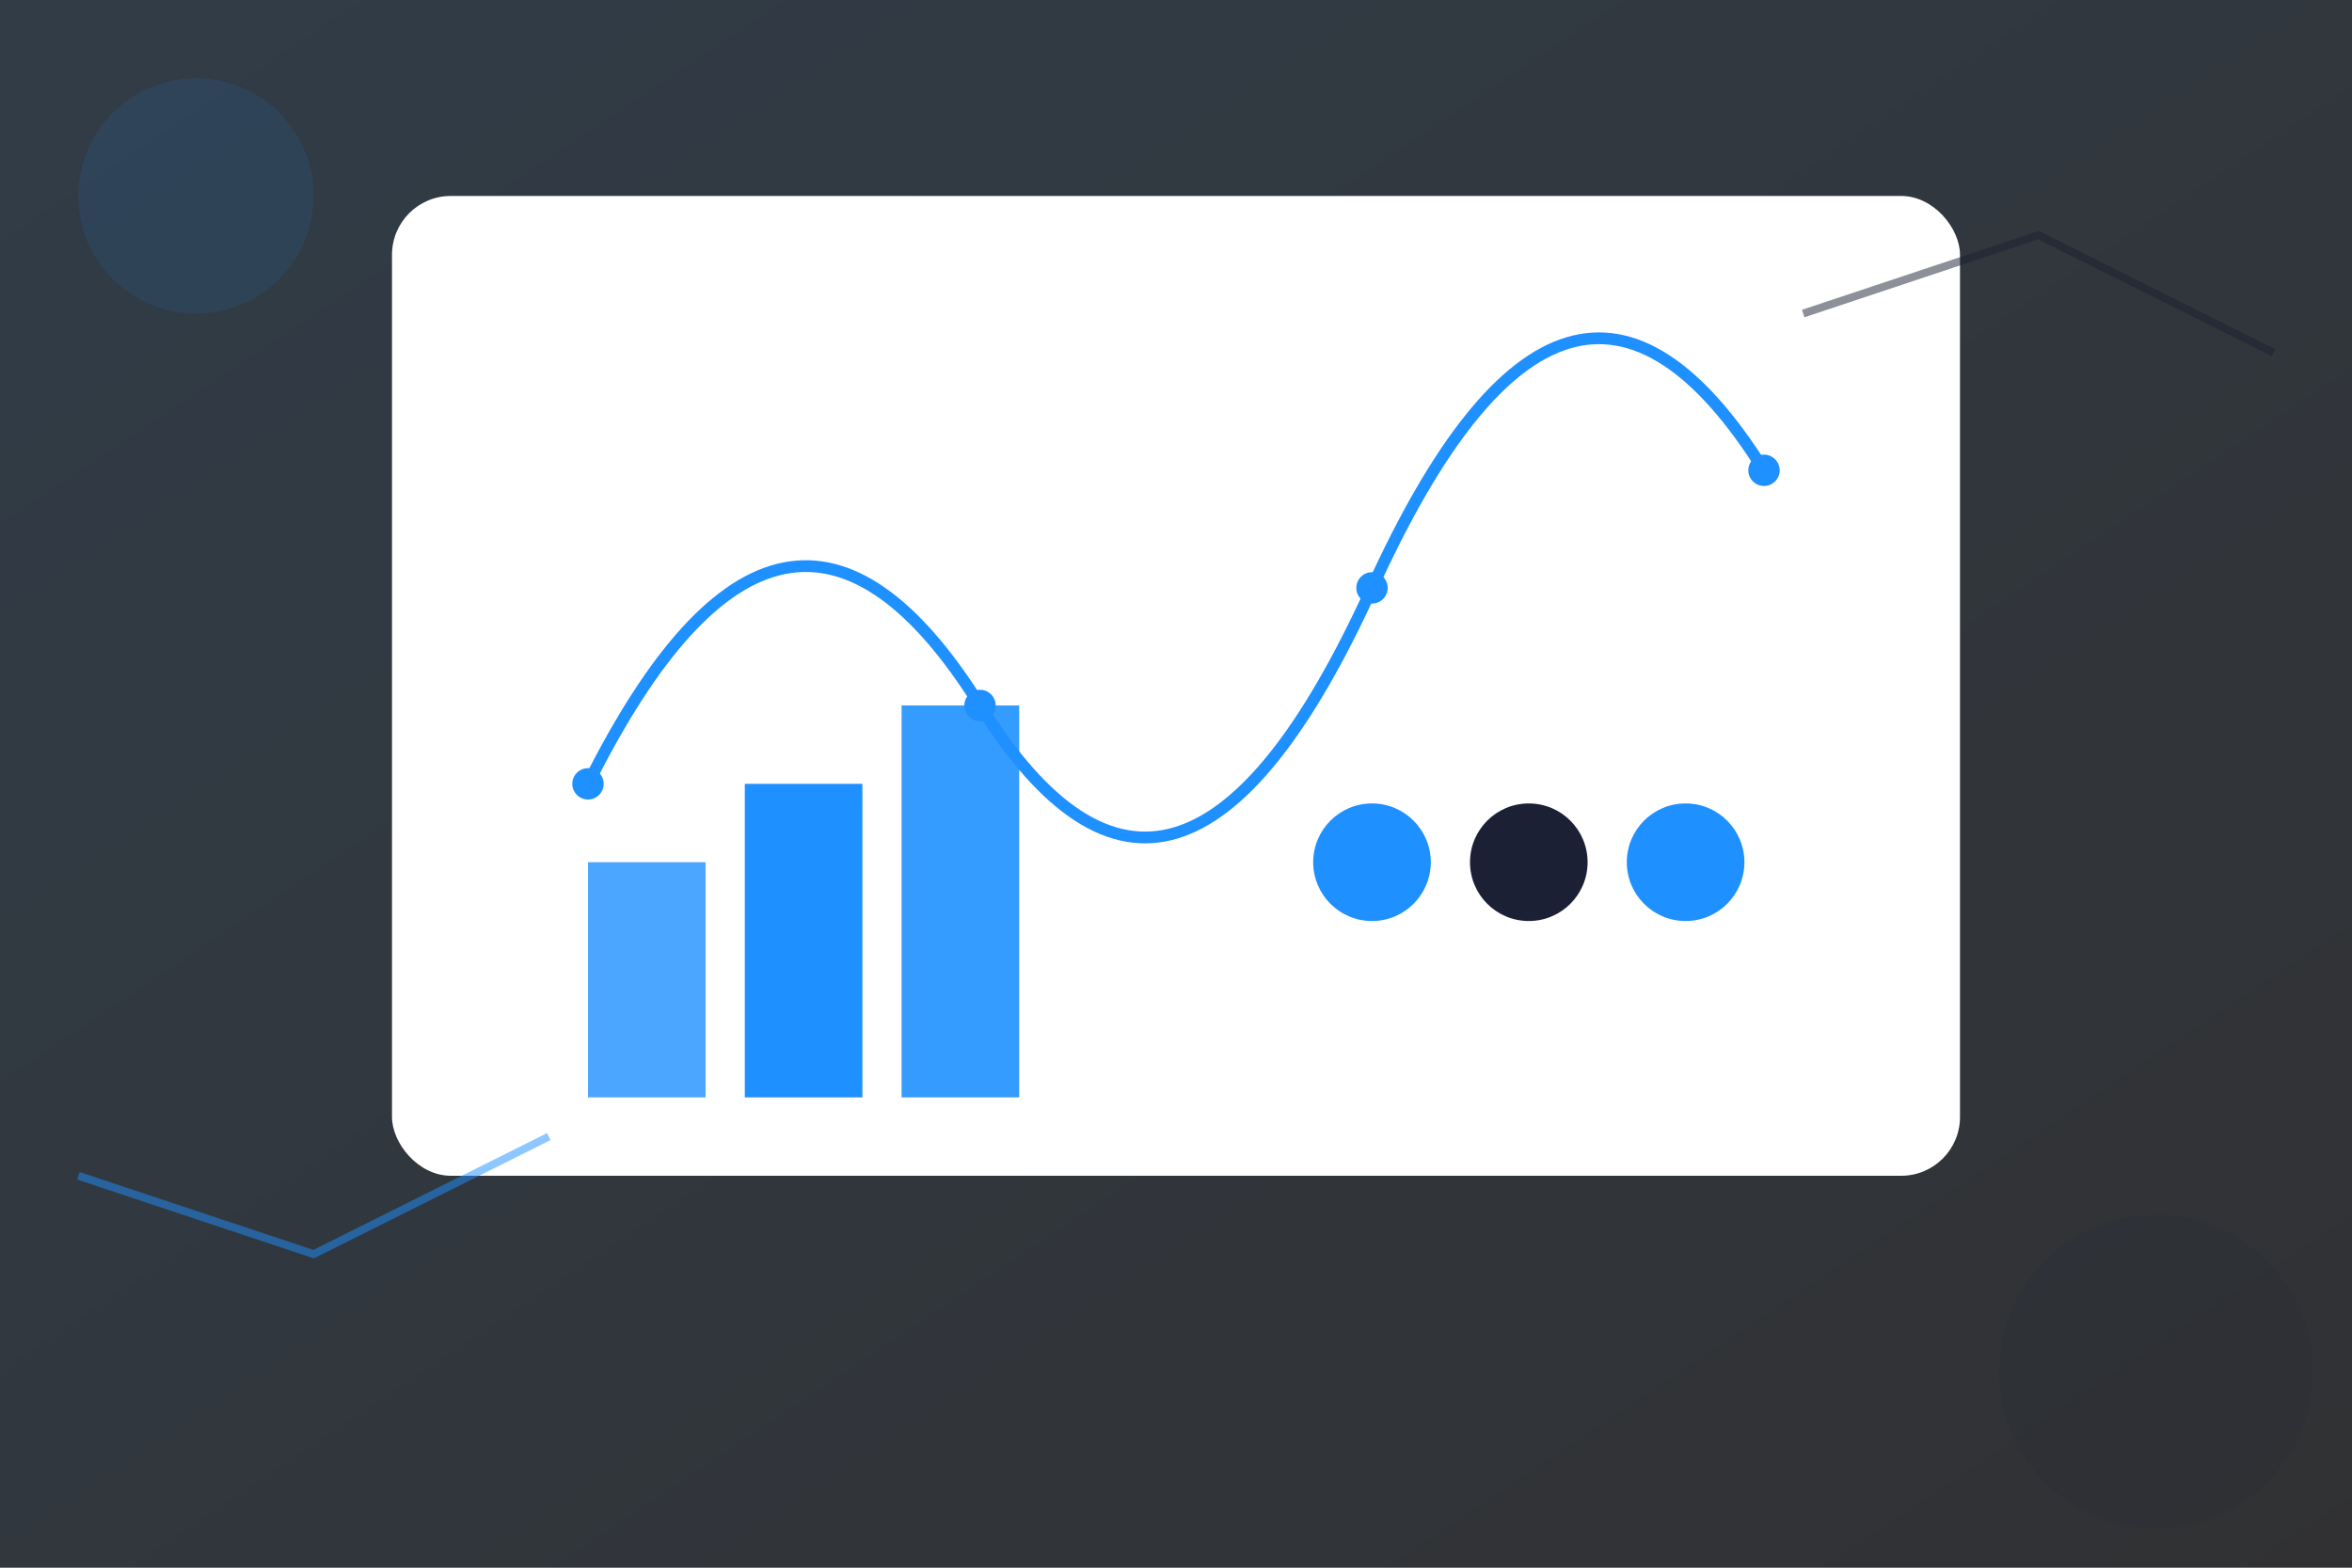 <?xml version="1.0" encoding="UTF-8"?>
<svg width="600" height="400" viewBox="0 0 600 400" fill="none" xmlns="http://www.w3.org/2000/svg">
    <rect x="0" y="0" width="600" height="400" fill="#333333" stroke="none"/>
    <!-- Background Elements -->
    <defs>
        <linearGradient id="bgGradient" x1="0%" y1="0%" x2="100%" y2="100%">
            <stop offset="0%" style="stop-color:#1E90FF;stop-opacity:0.1"/>
            <stop offset="100%" style="stop-color:#1C2035;stop-opacity:0.1"/>
        </linearGradient>
    </defs>
    
    <!-- Abstract Background Pattern -->
    <path d="M0 0 L600 0 L600 400 L0 400 Z" fill="url(#bgGradient)"/>
    
    <!-- Main Marketing Dashboard -->
    <rect x="100" y="50" width="400" height="250" rx="15" fill="#FFFFFF" filter="drop-shadow(0px 10px 20px rgba(30, 144, 255, 0.2))"/>
    
    <!-- Graph Elements -->
    <path d="M150 200 Q200 100 250 180 T350 150 T450 120" stroke="#1E90FF" stroke-width="3" fill="none"/>
    <circle cx="150" cy="200" r="4" fill="#1E90FF"/>
    <circle cx="250" cy="180" r="4" fill="#1E90FF"/>
    <circle cx="350" cy="150" r="4" fill="#1E90FF"/>
    <circle cx="450" cy="120" r="4" fill="#1E90FF"/>
    
    <!-- Bar Charts -->
    <rect x="150" y="220" width="30" height="60" fill="#1E90FF" opacity="0.8"/>
    <rect x="190" y="200" width="30" height="80" fill="#1E90FF"/>
    <rect x="230" y="180" width="30" height="100" fill="#1E90FF" opacity="0.9"/>
    
    <!-- Social Media Icons -->
    <circle cx="350" cy="220" r="15" fill="#1E90FF"/>
    <circle cx="390" cy="220" r="15" fill="#1C2035"/>
    <circle cx="430" cy="220" r="15" fill="#1E90FF"/>
    
    <!-- Decorative Elements -->
    <circle cx="50" cy="50" r="30" fill="#1E90FF" opacity="0.1"/>
    <circle cx="550" cy="350" r="40" fill="#1C2035" opacity="0.1"/>
    
    <!-- Abstract Lines -->
    <path d="M20 300 L80 320 L140 290" stroke="#1E90FF" stroke-width="2" opacity="0.5"/>
    <path d="M460 80 L520 60 L580 90" stroke="#1C2035" stroke-width="2" opacity="0.5"/>
</svg>

